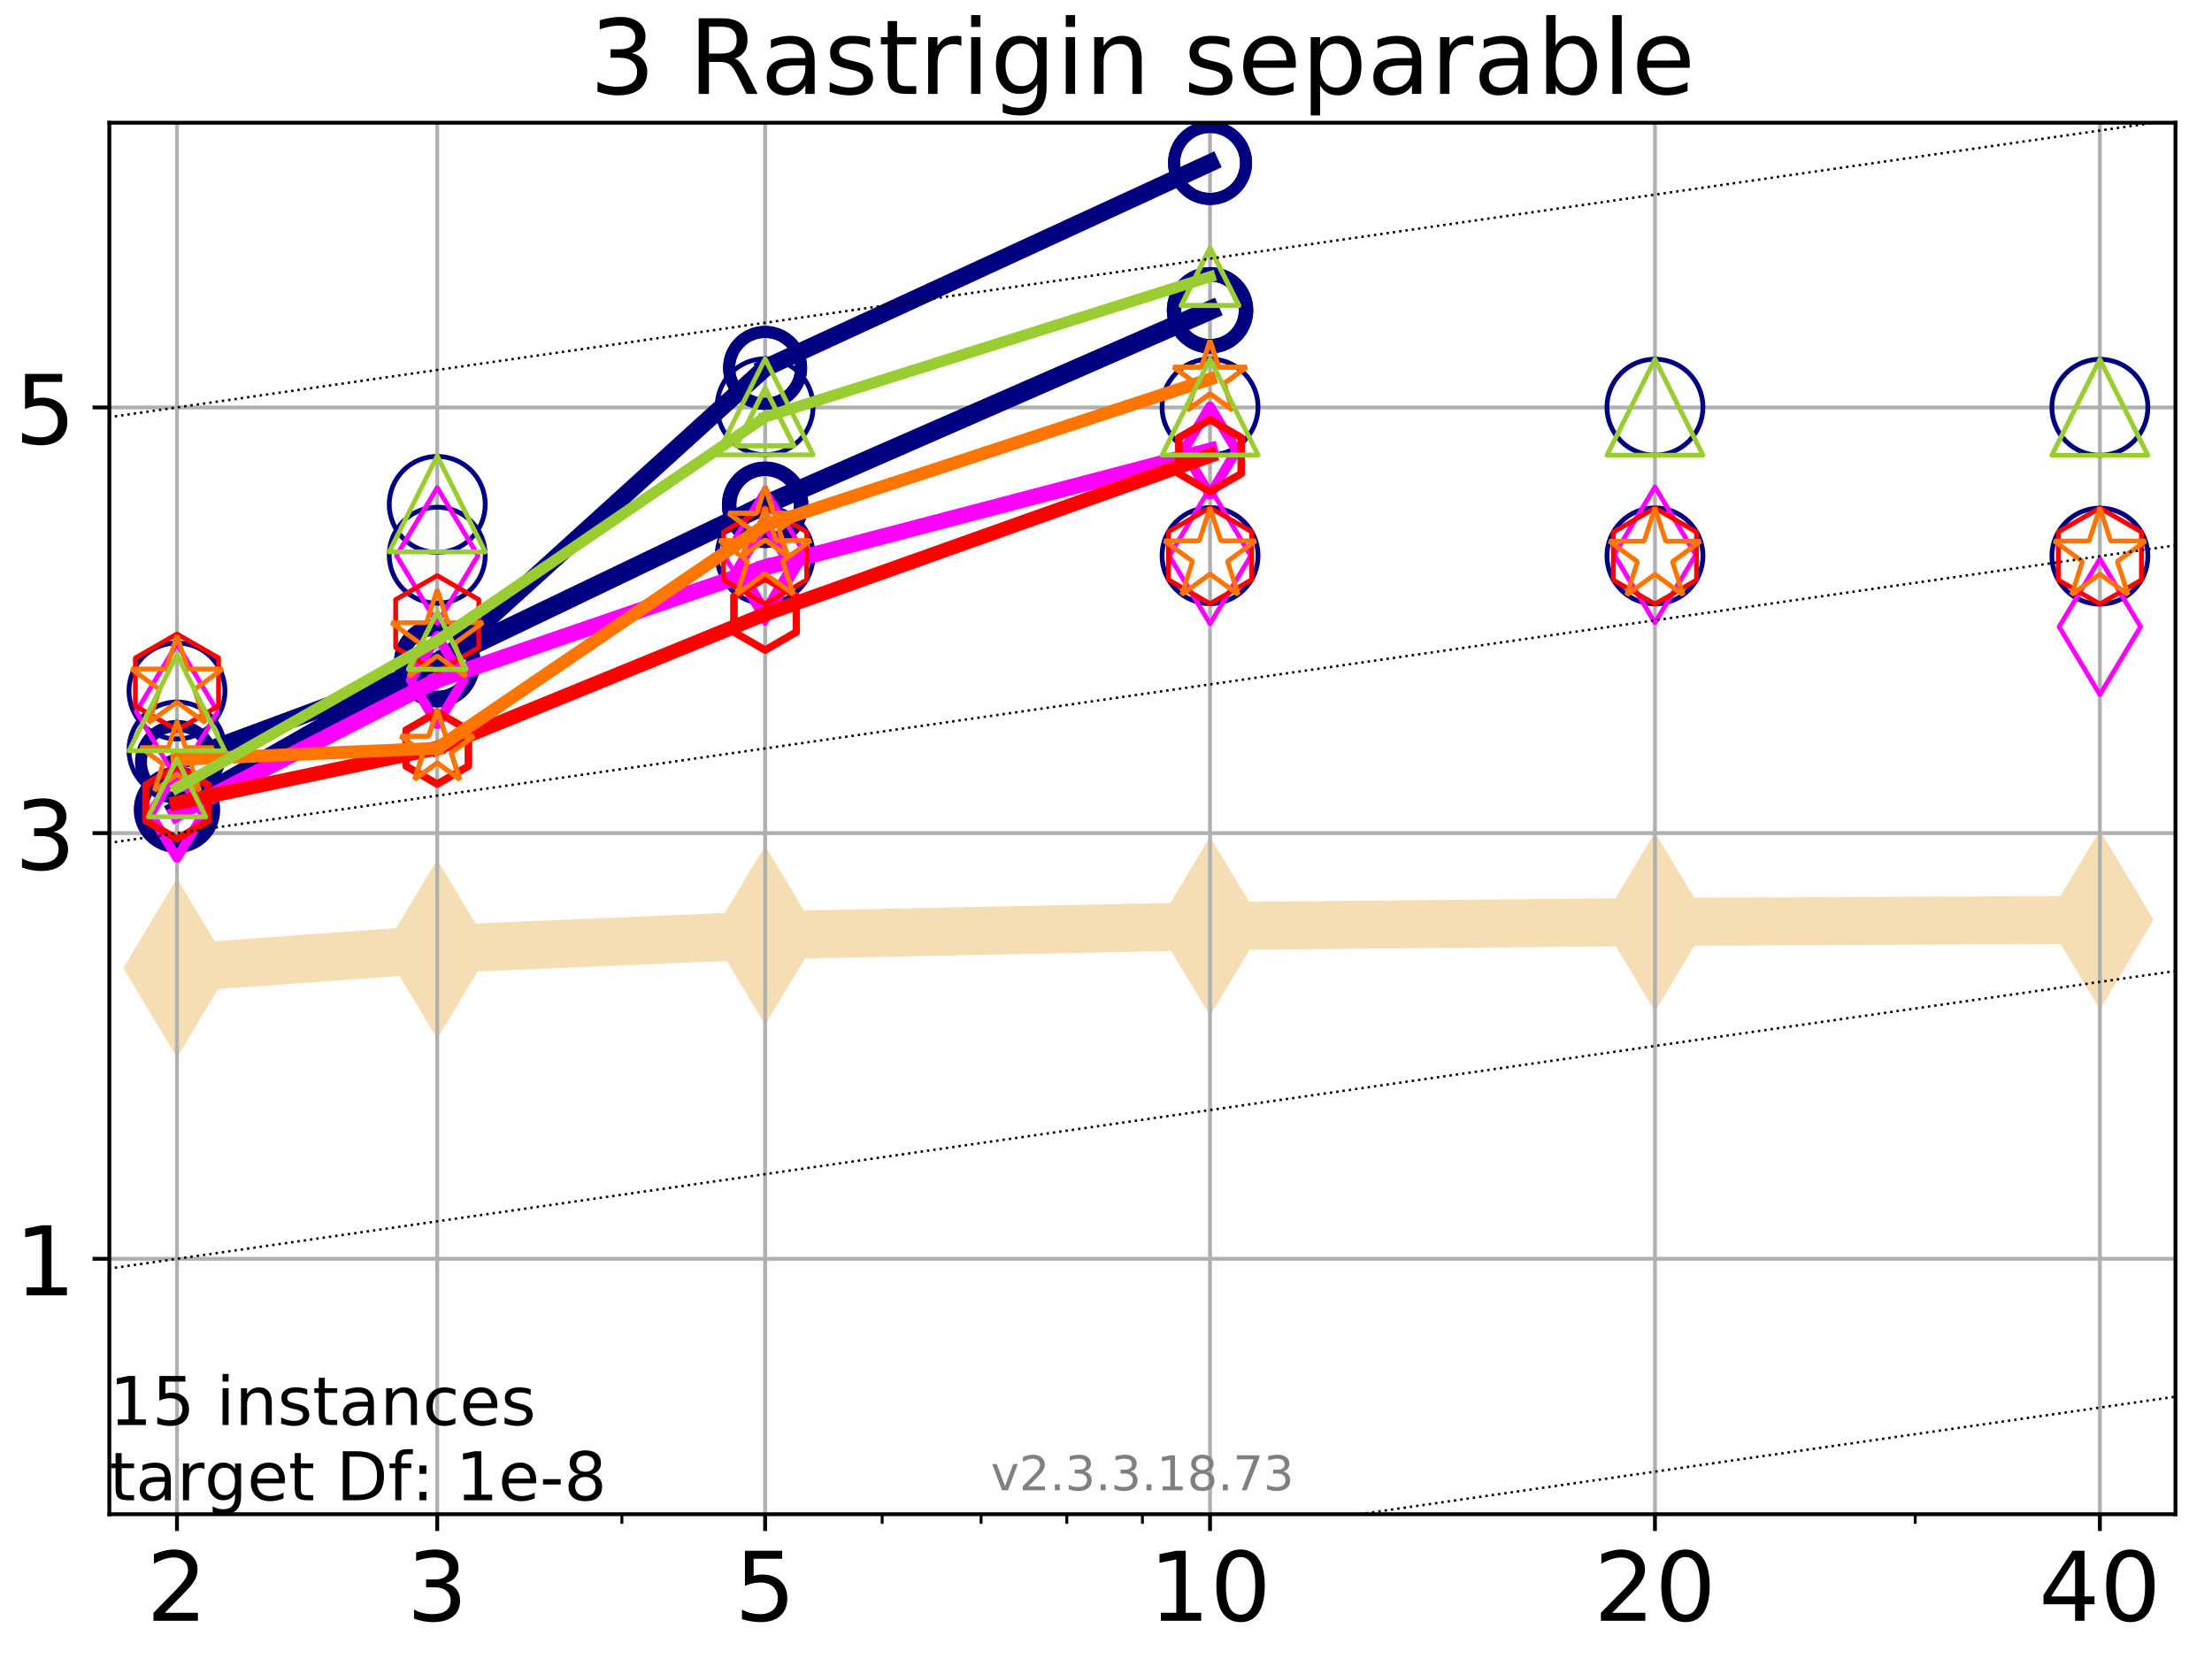 <?xml version="1.0" encoding="utf-8" standalone="no"?>
<!DOCTYPE svg PUBLIC "-//W3C//DTD SVG 1.1//EN"
  "http://www.w3.org/Graphics/SVG/1.1/DTD/svg11.dtd">
<!-- Created with matplotlib (https://matplotlib.org/) -->
<svg height="345.6pt" version="1.1" viewBox="0 0 460.8 345.6" width="460.8pt" xmlns="http://www.w3.org/2000/svg" xmlns:xlink="http://www.w3.org/1999/xlink">
 <defs>
  <style type="text/css">
*{stroke-linecap:butt;stroke-linejoin:round;}
  </style>
 </defs>
 <g id="figure_1">
  <g id="patch_1">
   <path d="M 0 345.6 
L 460.8 345.6 
L 460.8 0 
L 0 0 
z
" style="fill:#ffffff;"/>
  </g>
  <g id="axes_1">
   <g id="patch_2">
    <path d="M 22.78 315.44 
L 453.192 315.44 
L 453.192 25.56 
L 22.78 25.56 
z
" style="fill:#ffffff;"/>
   </g>
   <g id="line2d_1">
    <path clip-path="url(#pa1df3e3621)" d="M 36.868 201.648 
L 91.085 197.728 
L 159.39 194.823 
L 252.074 192.937 
L 344.758 192.054 
L 437.443 191.617 
" style="fill:none;stroke:#f5deb3;stroke-linecap:square;stroke-width:10;"/>
    <defs>
     <path d="M -0 17.678 
L 10.607 0 
L 0 -17.678 
L -10.607 -0 
z
" id="mc58dd74bb5" style="stroke:#f5deb3;stroke-linejoin:miter;"/>
    </defs>
    <g clip-path="url(#pa1df3e3621)">
     <use style="fill:#f5deb3;stroke:#f5deb3;stroke-linejoin:miter;" x="36.868" xlink:href="#mc58dd74bb5" y="201.648"/>
     <use style="fill:#f5deb3;stroke:#f5deb3;stroke-linejoin:miter;" x="91.085" xlink:href="#mc58dd74bb5" y="197.728"/>
     <use style="fill:#f5deb3;stroke:#f5deb3;stroke-linejoin:miter;" x="159.39" xlink:href="#mc58dd74bb5" y="194.823"/>
     <use style="fill:#f5deb3;stroke:#f5deb3;stroke-linejoin:miter;" x="252.074" xlink:href="#mc58dd74bb5" y="192.937"/>
     <use style="fill:#f5deb3;stroke:#f5deb3;stroke-linejoin:miter;" x="344.758" xlink:href="#mc58dd74bb5" y="192.054"/>
     <use style="fill:#f5deb3;stroke:#f5deb3;stroke-linejoin:miter;" x="437.443" xlink:href="#mc58dd74bb5" y="191.617"/>
    </g>
   </g>
   <g id="matplotlib.axis_1">
    <g id="xtick_1">
     <g id="line2d_2">
      <path clip-path="url(#pa1df3e3621)" d="M 36.868 315.44 
L 36.868 25.56 
" style="fill:none;stroke:#b0b0b0;stroke-linecap:square;stroke-width:0.8;"/>
     </g>
     <g id="line2d_3">
      <defs>
       <path d="M 0 0 
L 0 3.5 
" id="ma743efe5a9" style="stroke:#000000;stroke-width:0.8;"/>
      </defs>
      <g>
       <use style="stroke:#000000;stroke-width:0.8;" x="36.868" xlink:href="#ma743efe5a9" y="315.44"/>
      </g>
     </g>
     <g id="text_1">
      <!-- 2 -->
      <defs>
       <path d="M 19.188 8.297 
L 53.609 8.297 
L 53.609 0 
L 7.328 0 
L 7.328 8.297 
Q 12.938 14.109 22.625 23.891 
Q 32.328 33.688 34.812 36.531 
Q 39.547 41.844 41.422 45.531 
Q 43.312 49.219 43.312 52.781 
Q 43.312 58.594 39.234 62.25 
Q 35.156 65.922 28.609 65.922 
Q 23.969 65.922 18.812 64.312 
Q 13.672 62.703 7.812 59.422 
L 7.812 69.391 
Q 13.766 71.781 18.938 73 
Q 24.125 74.219 28.422 74.219 
Q 39.75 74.219 46.484 68.547 
Q 53.219 62.891 53.219 53.422 
Q 53.219 48.922 51.531 44.891 
Q 49.859 40.875 45.406 35.406 
Q 44.188 33.984 37.641 27.219 
Q 31.109 20.453 19.188 8.297 
z
" id="DejaVuSans-50"/>
      </defs>
      <g transform="translate(30.506 337.637)scale(0.2 -0.2)">
       <use xlink:href="#DejaVuSans-50"/>
      </g>
     </g>
    </g>
    <g id="xtick_2">
     <g id="line2d_4">
      <path clip-path="url(#pa1df3e3621)" d="M 91.085 315.44 
L 91.085 25.56 
" style="fill:none;stroke:#b0b0b0;stroke-linecap:square;stroke-width:0.8;"/>
     </g>
     <g id="line2d_5">
      <g>
       <use style="stroke:#000000;stroke-width:0.8;" x="91.085" xlink:href="#ma743efe5a9" y="315.44"/>
      </g>
     </g>
     <g id="text_2">
      <!-- 3 -->
      <defs>
       <path d="M 40.578 39.312 
Q 47.656 37.797 51.625 33 
Q 55.609 28.219 55.609 21.188 
Q 55.609 10.406 48.188 4.484 
Q 40.766 -1.422 27.094 -1.422 
Q 22.516 -1.422 17.656 -0.516 
Q 12.797 0.391 7.625 2.203 
L 7.625 11.719 
Q 11.719 9.328 16.594 8.109 
Q 21.484 6.891 26.812 6.891 
Q 36.078 6.891 40.938 10.547 
Q 45.797 14.203 45.797 21.188 
Q 45.797 27.641 41.281 31.266 
Q 36.766 34.906 28.719 34.906 
L 20.219 34.906 
L 20.219 43.016 
L 29.109 43.016 
Q 36.375 43.016 40.234 45.922 
Q 44.094 48.828 44.094 54.297 
Q 44.094 59.906 40.109 62.906 
Q 36.141 65.922 28.719 65.922 
Q 24.656 65.922 20.016 65.031 
Q 15.375 64.156 9.812 62.312 
L 9.812 71.094 
Q 15.438 72.656 20.344 73.438 
Q 25.25 74.219 29.594 74.219 
Q 40.828 74.219 47.359 69.109 
Q 53.906 64.016 53.906 55.328 
Q 53.906 49.266 50.438 45.094 
Q 46.969 40.922 40.578 39.312 
z
" id="DejaVuSans-51"/>
      </defs>
      <g transform="translate(84.723 337.637)scale(0.2 -0.2)">
       <use xlink:href="#DejaVuSans-51"/>
      </g>
     </g>
    </g>
    <g id="xtick_3">
     <g id="line2d_6">
      <path clip-path="url(#pa1df3e3621)" d="M 159.39 315.44 
L 159.39 25.56 
" style="fill:none;stroke:#b0b0b0;stroke-linecap:square;stroke-width:0.8;"/>
     </g>
     <g id="line2d_7">
      <g>
       <use style="stroke:#000000;stroke-width:0.8;" x="159.39" xlink:href="#ma743efe5a9" y="315.44"/>
      </g>
     </g>
     <g id="text_3">
      <!-- 5 -->
      <defs>
       <path d="M 10.797 72.906 
L 49.516 72.906 
L 49.516 64.594 
L 19.828 64.594 
L 19.828 46.734 
Q 21.969 47.469 24.109 47.828 
Q 26.266 48.188 28.422 48.188 
Q 40.625 48.188 47.75 41.5 
Q 54.891 34.812 54.891 23.391 
Q 54.891 11.625 47.562 5.094 
Q 40.234 -1.422 26.906 -1.422 
Q 22.312 -1.422 17.547 -0.641 
Q 12.797 0.141 7.719 1.703 
L 7.719 11.625 
Q 12.109 9.234 16.797 8.062 
Q 21.484 6.891 26.703 6.891 
Q 35.156 6.891 40.078 11.328 
Q 45.016 15.766 45.016 23.391 
Q 45.016 31 40.078 35.438 
Q 35.156 39.891 26.703 39.891 
Q 22.75 39.891 18.812 39.016 
Q 14.891 38.141 10.797 36.281 
z
" id="DejaVuSans-53"/>
      </defs>
      <g transform="translate(153.028 337.637)scale(0.2 -0.2)">
       <use xlink:href="#DejaVuSans-53"/>
      </g>
     </g>
    </g>
    <g id="xtick_4">
     <g id="line2d_8">
      <path clip-path="url(#pa1df3e3621)" d="M 252.074 315.44 
L 252.074 25.56 
" style="fill:none;stroke:#b0b0b0;stroke-linecap:square;stroke-width:0.8;"/>
     </g>
     <g id="line2d_9">
      <g>
       <use style="stroke:#000000;stroke-width:0.8;" x="252.074" xlink:href="#ma743efe5a9" y="315.44"/>
      </g>
     </g>
     <g id="text_4">
      <!-- 10 -->
      <defs>
       <path d="M 12.406 8.297 
L 28.516 8.297 
L 28.516 63.922 
L 10.984 60.406 
L 10.984 69.391 
L 28.422 72.906 
L 38.281 72.906 
L 38.281 8.297 
L 54.391 8.297 
L 54.391 0 
L 12.406 0 
z
" id="DejaVuSans-49"/>
       <path d="M 31.781 66.406 
Q 24.172 66.406 20.328 58.906 
Q 16.5 51.422 16.5 36.375 
Q 16.5 21.391 20.328 13.891 
Q 24.172 6.391 31.781 6.391 
Q 39.453 6.391 43.281 13.891 
Q 47.125 21.391 47.125 36.375 
Q 47.125 51.422 43.281 58.906 
Q 39.453 66.406 31.781 66.406 
z
M 31.781 74.219 
Q 44.047 74.219 50.516 64.516 
Q 56.984 54.828 56.984 36.375 
Q 56.984 17.969 50.516 8.266 
Q 44.047 -1.422 31.781 -1.422 
Q 19.531 -1.422 13.062 8.266 
Q 6.594 17.969 6.594 36.375 
Q 6.594 54.828 13.062 64.516 
Q 19.531 74.219 31.781 74.219 
z
" id="DejaVuSans-48"/>
      </defs>
      <g transform="translate(239.349 337.637)scale(0.2 -0.2)">
       <use xlink:href="#DejaVuSans-49"/>
       <use x="63.623" xlink:href="#DejaVuSans-48"/>
      </g>
     </g>
    </g>
    <g id="xtick_5">
     <g id="line2d_10">
      <path clip-path="url(#pa1df3e3621)" d="M 344.758 315.44 
L 344.758 25.56 
" style="fill:none;stroke:#b0b0b0;stroke-linecap:square;stroke-width:0.8;"/>
     </g>
     <g id="line2d_11">
      <g>
       <use style="stroke:#000000;stroke-width:0.8;" x="344.758" xlink:href="#ma743efe5a9" y="315.44"/>
      </g>
     </g>
     <g id="text_5">
      <!-- 20 -->
      <g transform="translate(332.033 337.637)scale(0.2 -0.2)">
       <use xlink:href="#DejaVuSans-50"/>
       <use x="63.623" xlink:href="#DejaVuSans-48"/>
      </g>
     </g>
    </g>
    <g id="xtick_6">
     <g id="line2d_12">
      <path clip-path="url(#pa1df3e3621)" d="M 437.443 315.44 
L 437.443 25.56 
" style="fill:none;stroke:#b0b0b0;stroke-linecap:square;stroke-width:0.8;"/>
     </g>
     <g id="line2d_13">
      <g>
       <use style="stroke:#000000;stroke-width:0.8;" x="437.443" xlink:href="#ma743efe5a9" y="315.44"/>
      </g>
     </g>
     <g id="text_6">
      <!-- 40 -->
      <defs>
       <path d="M 37.797 64.312 
L 12.891 25.391 
L 37.797 25.391 
z
M 35.203 72.906 
L 47.609 72.906 
L 47.609 25.391 
L 58.016 25.391 
L 58.016 17.188 
L 47.609 17.188 
L 47.609 0 
L 37.797 0 
L 37.797 17.188 
L 4.891 17.188 
L 4.891 26.703 
z
" id="DejaVuSans-52"/>
      </defs>
      <g transform="translate(424.718 337.637)scale(0.2 -0.2)">
       <use xlink:href="#DejaVuSans-52"/>
       <use x="63.623" xlink:href="#DejaVuSans-48"/>
      </g>
     </g>
    </g>
    <g id="xtick_7">
     <g id="line2d_14">
      <defs>
       <path d="M 0 0 
L 0 2 
" id="m74790e25ec" style="stroke:#000000;stroke-width:0.6;"/>
      </defs>
      <g>
       <use style="stroke:#000000;stroke-width:0.6;" x="129.552" xlink:href="#m74790e25ec" y="315.44"/>
      </g>
     </g>
    </g>
    <g id="xtick_8">
     <g id="line2d_15">
      <g>
       <use style="stroke:#000000;stroke-width:0.6;" x="183.769" xlink:href="#m74790e25ec" y="315.44"/>
      </g>
     </g>
    </g>
    <g id="xtick_9">
     <g id="line2d_16">
      <g>
       <use style="stroke:#000000;stroke-width:0.6;" x="204.381" xlink:href="#m74790e25ec" y="315.44"/>
      </g>
     </g>
    </g>
    <g id="xtick_10">
     <g id="line2d_17">
      <g>
       <use style="stroke:#000000;stroke-width:0.6;" x="222.237" xlink:href="#m74790e25ec" y="315.44"/>
      </g>
     </g>
    </g>
    <g id="xtick_11">
     <g id="line2d_18">
      <g>
       <use style="stroke:#000000;stroke-width:0.6;" x="237.986" xlink:href="#m74790e25ec" y="315.44"/>
      </g>
     </g>
    </g>
    <g id="xtick_12">
     <g id="line2d_19">
      <g>
       <use style="stroke:#000000;stroke-width:0.6;" x="398.975" xlink:href="#m74790e25ec" y="315.44"/>
      </g>
     </g>
    </g>
   </g>
   <g id="matplotlib.axis_2">
    <g id="ytick_1">
     <g id="line2d_20">
      <path clip-path="url(#pa1df3e3621)" d="M 22.78 262.234 
L 453.192 262.234 
" style="fill:none;stroke:#b0b0b0;stroke-linecap:square;stroke-width:0.8;"/>
     </g>
     <g id="line2d_21">
      <defs>
       <path d="M 0 0 
L -3.5 0 
" id="m8066ef4ca4" style="stroke:#000000;stroke-width:0.8;"/>
      </defs>
      <g>
       <use style="stroke:#000000;stroke-width:0.8;" x="22.78" xlink:href="#m8066ef4ca4" y="262.234"/>
      </g>
     </g>
     <g id="text_7">
      <!-- 1 -->
      <g transform="translate(3.055 269.832)scale(0.2 -0.2)">
       <use xlink:href="#DejaVuSans-49"/>
      </g>
     </g>
    </g>
    <g id="ytick_2">
     <g id="line2d_22">
      <path clip-path="url(#pa1df3e3621)" d="M 22.78 173.556 
L 453.192 173.556 
" style="fill:none;stroke:#b0b0b0;stroke-linecap:square;stroke-width:0.8;"/>
     </g>
     <g id="line2d_23">
      <g>
       <use style="stroke:#000000;stroke-width:0.8;" x="22.78" xlink:href="#m8066ef4ca4" y="173.556"/>
      </g>
     </g>
     <g id="text_8">
      <!-- 3 -->
      <g transform="translate(3.055 181.155)scale(0.2 -0.2)">
       <use xlink:href="#DejaVuSans-51"/>
      </g>
     </g>
    </g>
    <g id="ytick_3">
     <g id="line2d_24">
      <path clip-path="url(#pa1df3e3621)" d="M 22.78 84.879 
L 453.192 84.879 
" style="fill:none;stroke:#b0b0b0;stroke-linecap:square;stroke-width:0.8;"/>
     </g>
     <g id="line2d_25">
      <g>
       <use style="stroke:#000000;stroke-width:0.8;" x="22.78" xlink:href="#m8066ef4ca4" y="84.879"/>
      </g>
     </g>
     <g id="text_9">
      <!-- 5 -->
      <g transform="translate(3.055 92.478)scale(0.2 -0.2)">
       <use xlink:href="#DejaVuSans-53"/>
      </g>
     </g>
    </g>
   </g>
   <g id="line2d_26">
    <path clip-path="url(#pa1df3e3621)" d="M 36.868 168.707 
L 91.085 137.923 
" style="fill:none;stroke:#000080;stroke-linecap:square;stroke-width:4;"/>
    <defs>
     <path d="M 0 7.5 
C 1.989 7.5 3.897 6.71 5.303 5.303 
C 6.71 3.897 7.5 1.989 7.5 0 
C 7.5 -1.989 6.71 -3.897 5.303 -5.303 
C 3.897 -6.71 1.989 -7.5 0 -7.5 
C -1.989 -7.5 -3.897 -6.71 -5.303 -5.303 
C -6.71 -3.897 -7.5 -1.989 -7.5 0 
C -7.5 1.989 -6.71 3.897 -5.303 5.303 
C -3.897 6.71 -1.989 7.5 0 7.5 
z
" id="mfe5023f4c7" style="stroke:#000080;stroke-width:3;"/>
    </defs>
    <g clip-path="url(#pa1df3e3621)">
     <use style="fill-opacity:0;stroke:#000080;stroke-width:3;" x="36.868" xlink:href="#mfe5023f4c7" y="168.707"/>
     <use style="fill-opacity:0;stroke:#000080;stroke-width:3;" x="91.085" xlink:href="#mfe5023f4c7" y="137.923"/>
    </g>
   </g>
   <g id="line2d_27">
    <path clip-path="url(#pa1df3e3621)" d="M 91.085 137.923 
L 159.39 105.158 
" style="fill:none;stroke:#000080;stroke-linecap:square;stroke-width:4;"/>
    <g clip-path="url(#pa1df3e3621)">
     <use style="fill-opacity:0;stroke:#000080;stroke-width:3;" x="91.085" xlink:href="#mfe5023f4c7" y="137.923"/>
     <use style="fill-opacity:0;stroke:#000080;stroke-width:3;" x="159.39" xlink:href="#mfe5023f4c7" y="105.158"/>
    </g>
   </g>
   <g id="line2d_28">
    <path clip-path="url(#pa1df3e3621)" d="M 159.39 105.158 
L 252.074 64.638 
" style="fill:none;stroke:#000080;stroke-linecap:square;stroke-width:4;"/>
    <g clip-path="url(#pa1df3e3621)">
     <use style="fill-opacity:0;stroke:#000080;stroke-width:3;" x="159.39" xlink:href="#mfe5023f4c7" y="105.158"/>
     <use style="fill-opacity:0;stroke:#000080;stroke-width:3;" x="252.074" xlink:href="#mfe5023f4c7" y="64.638"/>
    </g>
   </g>
   <g id="line2d_29">
    <path clip-path="url(#pa1df3e3621)" d="M 252.074 64.638 
" style="fill:none;stroke:#000080;stroke-linecap:square;stroke-width:4;"/>
    <g clip-path="url(#pa1df3e3621)">
     <use style="fill-opacity:0;stroke:#000080;stroke-width:3;" x="252.074" xlink:href="#mfe5023f4c7" y="64.638"/>
    </g>
   </g>
   <g id="line2d_30"/>
   <g id="line2d_31">
    <defs>
     <path d="M 0 10 
C 2.652 10 5.196 8.946 7.071 7.071 
C 8.946 5.196 10 2.652 10 0 
C 10 -2.652 8.946 -5.196 7.071 -7.071 
C 5.196 -8.946 2.652 -10 0 -10 
C -2.652 -10 -5.196 -8.946 -7.071 -7.071 
C -8.946 -5.196 -10 -2.652 -10 0 
C -10 2.652 -8.946 5.196 -7.071 7.071 
C -5.196 8.946 -2.652 10 0 10 
z
" id="m56b425d543" style="stroke:#000080;"/>
    </defs>
    <g clip-path="url(#pa1df3e3621)">
     <use style="fill-opacity:0;stroke:#000080;" x="36.868" xlink:href="#m56b425d543" y="156.242"/>
     <use style="fill-opacity:0;stroke:#000080;" x="91.085" xlink:href="#m56b425d543" y="115.661"/>
     <use style="fill-opacity:0;stroke:#000080;" x="159.39" xlink:href="#m56b425d543" y="115.734"/>
     <use style="fill-opacity:0;stroke:#000080;" x="252.074" xlink:href="#m56b425d543" y="115.749"/>
     <use style="fill-opacity:0;stroke:#000080;" x="344.758" xlink:href="#m56b425d543" y="115.801"/>
     <use style="fill-opacity:0;stroke:#000080;" x="437.443" xlink:href="#m56b425d543" y="115.848"/>
    </g>
   </g>
   <g id="line2d_32">
    <path clip-path="url(#pa1df3e3621)" d="M 36.868 158.724 
L 91.085 138.604 
" style="fill:none;stroke:#000080;stroke-linecap:square;stroke-width:3.667;"/>
    <defs>
     <path d="M 0 7.5 
C 1.989 7.5 3.897 6.71 5.303 5.303 
C 6.71 3.897 7.5 1.989 7.5 0 
C 7.5 -1.989 6.71 -3.897 5.303 -5.303 
C 3.897 -6.71 1.989 -7.5 0 -7.5 
C -1.989 -7.5 -3.897 -6.71 -5.303 -5.303 
C -6.71 -3.897 -7.5 -1.989 -7.5 0 
C -7.5 1.989 -6.71 3.897 -5.303 5.303 
C -3.897 6.71 -1.989 7.5 0 7.5 
z
" id="m8f90711fd1" style="stroke:#000080;stroke-width:2.5;"/>
    </defs>
    <g clip-path="url(#pa1df3e3621)">
     <use style="fill-opacity:0;stroke:#000080;stroke-width:2.5;" x="36.868" xlink:href="#m8f90711fd1" y="158.724"/>
     <use style="fill-opacity:0;stroke:#000080;stroke-width:2.5;" x="91.085" xlink:href="#m8f90711fd1" y="138.604"/>
    </g>
   </g>
   <g id="line2d_33">
    <path clip-path="url(#pa1df3e3621)" d="M 91.085 138.604 
L 159.39 76.645 
" style="fill:none;stroke:#000080;stroke-linecap:square;stroke-width:3.667;"/>
    <g clip-path="url(#pa1df3e3621)">
     <use style="fill-opacity:0;stroke:#000080;stroke-width:2.5;" x="91.085" xlink:href="#m8f90711fd1" y="138.604"/>
     <use style="fill-opacity:0;stroke:#000080;stroke-width:2.5;" x="159.39" xlink:href="#m8f90711fd1" y="76.645"/>
    </g>
   </g>
   <g id="line2d_34">
    <path clip-path="url(#pa1df3e3621)" d="M 159.39 76.645 
L 252.074 33.945 
" style="fill:none;stroke:#000080;stroke-linecap:square;stroke-width:3.667;"/>
    <g clip-path="url(#pa1df3e3621)">
     <use style="fill-opacity:0;stroke:#000080;stroke-width:2.5;" x="159.39" xlink:href="#m8f90711fd1" y="76.645"/>
     <use style="fill-opacity:0;stroke:#000080;stroke-width:2.5;" x="252.074" xlink:href="#m8f90711fd1" y="33.945"/>
    </g>
   </g>
   <g id="line2d_35">
    <path clip-path="url(#pa1df3e3621)" d="M 252.074 33.945 
" style="fill:none;stroke:#000080;stroke-linecap:square;stroke-width:3.667;"/>
    <g clip-path="url(#pa1df3e3621)">
     <use style="fill-opacity:0;stroke:#000080;stroke-width:2.5;" x="252.074" xlink:href="#m8f90711fd1" y="33.945"/>
    </g>
   </g>
   <g id="line2d_36"/>
   <g id="line2d_37">
    <g clip-path="url(#pa1df3e3621)">
     <use style="fill-opacity:0;stroke:#000080;" x="36.868" xlink:href="#m56b425d543" y="143.944"/>
     <use style="fill-opacity:0;stroke:#000080;" x="91.085" xlink:href="#m56b425d543" y="105.078"/>
     <use style="fill-opacity:0;stroke:#000080;" x="159.39" xlink:href="#m56b425d543" y="84.731"/>
     <use style="fill-opacity:0;stroke:#000080;" x="252.074" xlink:href="#m56b425d543" y="84.791"/>
     <use style="fill-opacity:0;stroke:#000080;" x="344.758" xlink:href="#m56b425d543" y="84.821"/>
     <use style="fill-opacity:0;stroke:#000080;" x="437.443" xlink:href="#m56b425d543" y="84.844"/>
    </g>
   </g>
   <g id="line2d_38">
    <path clip-path="url(#pa1df3e3621)" d="M 36.868 169.535 
L 91.085 141.669 
" style="fill:none;stroke:#ff00ff;stroke-linecap:square;stroke-width:3.333;"/>
    <defs>
     <path d="M -0 9.192 
L 5.515 0 
L 0 -9.192 
L -5.515 -0 
z
" id="mef208ef60d" style="stroke:#ff00ff;stroke-linejoin:miter;stroke-width:2;"/>
    </defs>
    <g clip-path="url(#pa1df3e3621)">
     <use style="fill-opacity:0;stroke:#ff00ff;stroke-linejoin:miter;stroke-width:2;" x="36.868" xlink:href="#mef208ef60d" y="169.535"/>
     <use style="fill-opacity:0;stroke:#ff00ff;stroke-linejoin:miter;stroke-width:2;" x="91.085" xlink:href="#mef208ef60d" y="141.669"/>
    </g>
   </g>
   <g id="line2d_39">
    <path clip-path="url(#pa1df3e3621)" d="M 91.085 141.669 
L 159.39 118.187 
" style="fill:none;stroke:#ff00ff;stroke-linecap:square;stroke-width:3.333;"/>
    <g clip-path="url(#pa1df3e3621)">
     <use style="fill-opacity:0;stroke:#ff00ff;stroke-linejoin:miter;stroke-width:2;" x="91.085" xlink:href="#mef208ef60d" y="141.669"/>
     <use style="fill-opacity:0;stroke:#ff00ff;stroke-linejoin:miter;stroke-width:2;" x="159.39" xlink:href="#mef208ef60d" y="118.187"/>
    </g>
   </g>
   <g id="line2d_40">
    <path clip-path="url(#pa1df3e3621)" d="M 159.39 118.187 
L 252.074 93.865 
" style="fill:none;stroke:#ff00ff;stroke-linecap:square;stroke-width:3.333;"/>
    <g clip-path="url(#pa1df3e3621)">
     <use style="fill-opacity:0;stroke:#ff00ff;stroke-linejoin:miter;stroke-width:2;" x="159.39" xlink:href="#mef208ef60d" y="118.187"/>
     <use style="fill-opacity:0;stroke:#ff00ff;stroke-linejoin:miter;stroke-width:2;" x="252.074" xlink:href="#mef208ef60d" y="93.865"/>
    </g>
   </g>
   <g id="line2d_41">
    <path clip-path="url(#pa1df3e3621)" d="M 252.074 93.865 
" style="fill:none;stroke:#ff00ff;stroke-linecap:square;stroke-width:3.333;"/>
    <g clip-path="url(#pa1df3e3621)">
     <use style="fill-opacity:0;stroke:#ff00ff;stroke-linejoin:miter;stroke-width:2;" x="252.074" xlink:href="#mef208ef60d" y="93.865"/>
    </g>
   </g>
   <g id="line2d_42"/>
   <g id="line2d_43">
    <defs>
     <path d="M -0 14.142 
L 8.485 0 
L -0 -14.142 
L -8.485 -0 
z
" id="mb8bc8f55f3" style="stroke:#ff00ff;stroke-linejoin:miter;"/>
    </defs>
    <g clip-path="url(#pa1df3e3621)">
     <use style="fill-opacity:0;stroke:#ff00ff;stroke-linejoin:miter;" x="36.868" xlink:href="#mb8bc8f55f3" y="148.265"/>
     <use style="fill-opacity:0;stroke:#ff00ff;stroke-linejoin:miter;" x="91.085" xlink:href="#mb8bc8f55f3" y="115.741"/>
     <use style="fill-opacity:0;stroke:#ff00ff;stroke-linejoin:miter;" x="159.39" xlink:href="#mb8bc8f55f3" y="115.775"/>
     <use style="fill-opacity:0;stroke:#ff00ff;stroke-linejoin:miter;" x="252.074" xlink:href="#mb8bc8f55f3" y="115.81"/>
     <use style="fill-opacity:0;stroke:#ff00ff;stroke-linejoin:miter;" x="344.758" xlink:href="#mb8bc8f55f3" y="115.584"/>
     <use style="fill-opacity:0;stroke:#ff00ff;stroke-linejoin:miter;" x="437.443" xlink:href="#mb8bc8f55f3" y="130.569"/>
    </g>
   </g>
   <g id="line2d_44">
    <path clip-path="url(#pa1df3e3621)" d="M 36.868 167.247 
L 91.085 155.839 
" style="fill:none;stroke:#ff0000;stroke-linecap:square;stroke-width:3;"/>
    <defs>
     <path d="M 0 -7.5 
L -6.495 -3.75 
L -6.495 3.75 
L -0 7.5 
L 6.495 3.75 
L 6.495 -3.75 
z
" id="mf88e2ed875" style="stroke:#ff0000;stroke-linejoin:miter;stroke-width:1.5;"/>
    </defs>
    <g clip-path="url(#pa1df3e3621)">
     <use style="fill-opacity:0;stroke:#ff0000;stroke-linejoin:miter;stroke-width:1.5;" x="36.868" xlink:href="#mf88e2ed875" y="167.247"/>
     <use style="fill-opacity:0;stroke:#ff0000;stroke-linejoin:miter;stroke-width:1.5;" x="91.085" xlink:href="#mf88e2ed875" y="155.839"/>
    </g>
   </g>
   <g id="line2d_45">
    <path clip-path="url(#pa1df3e3621)" d="M 91.085 155.839 
L 159.39 127.926 
" style="fill:none;stroke:#ff0000;stroke-linecap:square;stroke-width:3;"/>
    <g clip-path="url(#pa1df3e3621)">
     <use style="fill-opacity:0;stroke:#ff0000;stroke-linejoin:miter;stroke-width:1.5;" x="91.085" xlink:href="#mf88e2ed875" y="155.839"/>
     <use style="fill-opacity:0;stroke:#ff0000;stroke-linejoin:miter;stroke-width:1.5;" x="159.39" xlink:href="#mf88e2ed875" y="127.926"/>
    </g>
   </g>
   <g id="line2d_46">
    <path clip-path="url(#pa1df3e3621)" d="M 159.39 127.926 
L 252.074 94.92 
" style="fill:none;stroke:#ff0000;stroke-linecap:square;stroke-width:3;"/>
    <g clip-path="url(#pa1df3e3621)">
     <use style="fill-opacity:0;stroke:#ff0000;stroke-linejoin:miter;stroke-width:1.5;" x="159.39" xlink:href="#mf88e2ed875" y="127.926"/>
     <use style="fill-opacity:0;stroke:#ff0000;stroke-linejoin:miter;stroke-width:1.5;" x="252.074" xlink:href="#mf88e2ed875" y="94.92"/>
    </g>
   </g>
   <g id="line2d_47">
    <path clip-path="url(#pa1df3e3621)" d="M 252.074 94.92 
" style="fill:none;stroke:#ff0000;stroke-linecap:square;stroke-width:3;"/>
    <g clip-path="url(#pa1df3e3621)">
     <use style="fill-opacity:0;stroke:#ff0000;stroke-linejoin:miter;stroke-width:1.5;" x="252.074" xlink:href="#mf88e2ed875" y="94.92"/>
    </g>
   </g>
   <g id="line2d_48"/>
   <g id="line2d_49">
    <defs>
     <path d="M 0 -10 
L -8.66 -5 
L -8.66 5 
L -0 10 
L 8.66 5 
L 8.66 -5 
z
" id="m406582fdf6" style="stroke:#ff0000;stroke-linejoin:miter;"/>
    </defs>
    <g clip-path="url(#pa1df3e3621)">
     <use style="fill-opacity:0;stroke:#ff0000;stroke-linejoin:miter;" x="36.868" xlink:href="#m406582fdf6" y="142.067"/>
     <use style="fill-opacity:0;stroke:#ff0000;stroke-linejoin:miter;" x="91.085" xlink:href="#m406582fdf6" y="129.911"/>
     <use style="fill-opacity:0;stroke:#ff0000;stroke-linejoin:miter;" x="159.39" xlink:href="#m406582fdf6" y="115.801"/>
     <use style="fill-opacity:0;stroke:#ff0000;stroke-linejoin:miter;" x="252.074" xlink:href="#m406582fdf6" y="115.765"/>
     <use style="fill-opacity:0;stroke:#ff0000;stroke-linejoin:miter;" x="344.758" xlink:href="#m406582fdf6" y="115.836"/>
     <use style="fill-opacity:0;stroke:#ff0000;stroke-linejoin:miter;" x="437.443" xlink:href="#m406582fdf6" y="115.819"/>
    </g>
   </g>
   <g id="line2d_50">
    <path clip-path="url(#pa1df3e3621)" d="M 36.868 158.217 
L 91.085 155.875 
" style="fill:none;stroke:#ff7500;stroke-linecap:square;stroke-width:2.667;"/>
    <defs>
     <path d="M 0 -8 
L -1.796 -2.472 
L -7.608 -2.472 
L -2.906 0.944 
L -4.702 6.472 
L -0 3.056 
L 4.702 6.472 
L 2.906 0.944 
L 7.608 -2.472 
L 1.796 -2.472 
z
" id="mdc7effa1ed" style="stroke:#ff7500;stroke-linejoin:bevel;"/>
    </defs>
    <g clip-path="url(#pa1df3e3621)">
     <use style="fill-opacity:0;stroke:#ff7500;stroke-linejoin:bevel;" x="36.868" xlink:href="#mdc7effa1ed" y="158.217"/>
     <use style="fill-opacity:0;stroke:#ff7500;stroke-linejoin:bevel;" x="91.085" xlink:href="#mdc7effa1ed" y="155.875"/>
    </g>
   </g>
   <g id="line2d_51">
    <path clip-path="url(#pa1df3e3621)" d="M 91.085 155.875 
L 159.39 109.398 
" style="fill:none;stroke:#ff7500;stroke-linecap:square;stroke-width:2.667;"/>
    <g clip-path="url(#pa1df3e3621)">
     <use style="fill-opacity:0;stroke:#ff7500;stroke-linejoin:bevel;" x="91.085" xlink:href="#mdc7effa1ed" y="155.875"/>
     <use style="fill-opacity:0;stroke:#ff7500;stroke-linejoin:bevel;" x="159.39" xlink:href="#mdc7effa1ed" y="109.398"/>
    </g>
   </g>
   <g id="line2d_52">
    <path clip-path="url(#pa1df3e3621)" d="M 159.39 109.398 
L 252.074 78.965 
" style="fill:none;stroke:#ff7500;stroke-linecap:square;stroke-width:2.667;"/>
    <g clip-path="url(#pa1df3e3621)">
     <use style="fill-opacity:0;stroke:#ff7500;stroke-linejoin:bevel;" x="159.39" xlink:href="#mdc7effa1ed" y="109.398"/>
     <use style="fill-opacity:0;stroke:#ff7500;stroke-linejoin:bevel;" x="252.074" xlink:href="#mdc7effa1ed" y="78.965"/>
    </g>
   </g>
   <g id="line2d_53">
    <path clip-path="url(#pa1df3e3621)" d="M 252.074 78.965 
" style="fill:none;stroke:#ff7500;stroke-linecap:square;stroke-width:2.667;"/>
    <g clip-path="url(#pa1df3e3621)">
     <use style="fill-opacity:0;stroke:#ff7500;stroke-linejoin:bevel;" x="252.074" xlink:href="#mdc7effa1ed" y="78.965"/>
    </g>
   </g>
   <g id="line2d_54"/>
   <g id="line2d_55">
    <defs>
     <path d="M 0 -10 
L -2.245 -3.09 
L -9.511 -3.09 
L -3.633 1.18 
L -5.878 8.09 
L -0 3.82 
L 5.878 8.09 
L 3.633 1.18 
L 9.511 -3.09 
L 2.245 -3.09 
z
" id="m104af8251b" style="stroke:#ff7500;stroke-linejoin:bevel;"/>
    </defs>
    <g clip-path="url(#pa1df3e3621)">
     <use style="fill-opacity:0;stroke:#ff7500;stroke-linejoin:bevel;" x="36.868" xlink:href="#m104af8251b" y="142.452"/>
     <use style="fill-opacity:0;stroke:#ff7500;stroke-linejoin:bevel;" x="91.085" xlink:href="#m104af8251b" y="132.823"/>
     <use style="fill-opacity:0;stroke:#ff7500;stroke-linejoin:bevel;" x="159.39" xlink:href="#m104af8251b" y="115.696"/>
     <use style="fill-opacity:0;stroke:#ff7500;stroke-linejoin:bevel;" x="252.074" xlink:href="#m104af8251b" y="115.755"/>
     <use style="fill-opacity:0;stroke:#ff7500;stroke-linejoin:bevel;" x="344.758" xlink:href="#m104af8251b" y="115.832"/>
     <use style="fill-opacity:0;stroke:#ff7500;stroke-linejoin:bevel;" x="437.443" xlink:href="#m104af8251b" y="115.788"/>
    </g>
   </g>
   <g id="line2d_56">
    <path clip-path="url(#pa1df3e3621)" d="M 36.868 164.158 
L 91.085 133.437 
" style="fill:none;stroke:#9acd32;stroke-linecap:square;stroke-width:2.333;"/>
    <defs>
     <path d="M 0 -6 
L -6 6 
L 6 6 
z
" id="m29ce482871" style="stroke:#9acd32;stroke-linejoin:miter;"/>
    </defs>
    <g clip-path="url(#pa1df3e3621)">
     <use style="fill-opacity:0;stroke:#9acd32;stroke-linejoin:miter;" x="36.868" xlink:href="#m29ce482871" y="164.158"/>
     <use style="fill-opacity:0;stroke:#9acd32;stroke-linejoin:miter;" x="91.085" xlink:href="#m29ce482871" y="133.437"/>
    </g>
   </g>
   <g id="line2d_57">
    <path clip-path="url(#pa1df3e3621)" d="M 91.085 133.437 
L 159.39 86.867 
" style="fill:none;stroke:#9acd32;stroke-linecap:square;stroke-width:2.333;"/>
    <g clip-path="url(#pa1df3e3621)">
     <use style="fill-opacity:0;stroke:#9acd32;stroke-linejoin:miter;" x="91.085" xlink:href="#m29ce482871" y="133.437"/>
     <use style="fill-opacity:0;stroke:#9acd32;stroke-linejoin:miter;" x="159.39" xlink:href="#m29ce482871" y="86.867"/>
    </g>
   </g>
   <g id="line2d_58">
    <path clip-path="url(#pa1df3e3621)" d="M 159.39 86.867 
L 252.074 57.654 
" style="fill:none;stroke:#9acd32;stroke-linecap:square;stroke-width:2.333;"/>
    <g clip-path="url(#pa1df3e3621)">
     <use style="fill-opacity:0;stroke:#9acd32;stroke-linejoin:miter;" x="159.39" xlink:href="#m29ce482871" y="86.867"/>
     <use style="fill-opacity:0;stroke:#9acd32;stroke-linejoin:miter;" x="252.074" xlink:href="#m29ce482871" y="57.654"/>
    </g>
   </g>
   <g id="line2d_59">
    <path clip-path="url(#pa1df3e3621)" d="M 252.074 57.654 
" style="fill:none;stroke:#9acd32;stroke-linecap:square;stroke-width:2.333;"/>
    <g clip-path="url(#pa1df3e3621)">
     <use style="fill-opacity:0;stroke:#9acd32;stroke-linejoin:miter;" x="252.074" xlink:href="#m29ce482871" y="57.654"/>
    </g>
   </g>
   <g id="line2d_60"/>
   <g id="line2d_61">
    <defs>
     <path d="M 0 -10 
L -10 10 
L 10 10 
z
" id="mb8a4071109" style="stroke:#9acd32;stroke-linejoin:miter;"/>
    </defs>
    <g clip-path="url(#pa1df3e3621)">
     <use style="fill-opacity:0;stroke:#9acd32;stroke-linejoin:miter;" x="36.868" xlink:href="#mb8a4071109" y="146.393"/>
     <use style="fill-opacity:0;stroke:#9acd32;stroke-linejoin:miter;" x="91.085" xlink:href="#mb8a4071109" y="104.975"/>
     <use style="fill-opacity:0;stroke:#9acd32;stroke-linejoin:miter;" x="159.39" xlink:href="#mb8a4071109" y="84.747"/>
     <use style="fill-opacity:0;stroke:#9acd32;stroke-linejoin:miter;" x="252.074" xlink:href="#mb8a4071109" y="84.79"/>
     <use style="fill-opacity:0;stroke:#9acd32;stroke-linejoin:miter;" x="344.758" xlink:href="#mb8a4071109" y="84.826"/>
     <use style="fill-opacity:0;stroke:#9acd32;stroke-linejoin:miter;" x="437.443" xlink:href="#mb8a4071109" y="84.847"/>
    </g>
   </g>
   <g id="line2d_62"/>
   <g id="line2d_63">
    <path clip-path="url(#pa1df3e3621)" d="M 66.803 346.6 
L 461.8 289.717 
" style="fill:none;stroke:#000000;stroke-dasharray:0.5,0.825;stroke-dashoffset:0;stroke-width:0.5;"/>
   </g>
   <g id="line2d_64">
    <path clip-path="url(#pa1df3e3621)" d="M -1 267.687 
L 461.8 201.04 
" style="fill:none;stroke:#000000;stroke-dasharray:0.5,0.825;stroke-dashoffset:0;stroke-width:0.5;"/>
   </g>
   <g id="line2d_65">
    <path clip-path="url(#pa1df3e3621)" d="M -1 179.01 
L 461.8 112.363 
" style="fill:none;stroke:#000000;stroke-dasharray:0.5,0.825;stroke-dashoffset:0;stroke-width:0.5;"/>
   </g>
   <g id="line2d_66">
    <path clip-path="url(#pa1df3e3621)" d="M -1 90.333 
L 461.8 23.686 
" style="fill:none;stroke:#000000;stroke-dasharray:0.5,0.825;stroke-dashoffset:0;stroke-width:0.5;"/>
   </g>
   <g id="line2d_67">
    <path clip-path="url(#pa1df3e3621)" d="M -1 1.655 
L 17.439 -1 
" style="fill:none;stroke:#000000;stroke-dasharray:0.5,0.825;stroke-dashoffset:0;stroke-width:0.5;"/>
   </g>
   <g id="patch_3">
    <path d="M 22.78 315.44 
L 22.78 25.56 
" style="fill:none;stroke:#000000;stroke-linecap:square;stroke-linejoin:miter;stroke-width:0.8;"/>
   </g>
   <g id="patch_4">
    <path d="M 453.192 315.44 
L 453.192 25.56 
" style="fill:none;stroke:#000000;stroke-linecap:square;stroke-linejoin:miter;stroke-width:0.8;"/>
   </g>
   <g id="patch_5">
    <path d="M 22.78 315.44 
L 453.192 315.44 
" style="fill:none;stroke:#000000;stroke-linecap:square;stroke-linejoin:miter;stroke-width:0.8;"/>
   </g>
   <g id="patch_6">
    <path d="M 22.78 25.56 
L 453.192 25.56 
" style="fill:none;stroke:#000000;stroke-linecap:square;stroke-linejoin:miter;stroke-width:0.8;"/>
   </g>
   <g id="text_10">
    <!-- 15 instances -->
    <defs>
     <path id="DejaVuSans-32"/>
     <path d="M 9.422 54.688 
L 18.406 54.688 
L 18.406 0 
L 9.422 0 
z
M 9.422 75.984 
L 18.406 75.984 
L 18.406 64.594 
L 9.422 64.594 
z
" id="DejaVuSans-105"/>
     <path d="M 54.891 33.016 
L 54.891 0 
L 45.906 0 
L 45.906 32.719 
Q 45.906 40.484 42.875 44.328 
Q 39.844 48.188 33.797 48.188 
Q 26.516 48.188 22.312 43.547 
Q 18.109 38.922 18.109 30.906 
L 18.109 0 
L 9.078 0 
L 9.078 54.688 
L 18.109 54.688 
L 18.109 46.188 
Q 21.344 51.125 25.703 53.562 
Q 30.078 56 35.797 56 
Q 45.219 56 50.047 50.172 
Q 54.891 44.344 54.891 33.016 
z
" id="DejaVuSans-110"/>
     <path d="M 44.281 53.078 
L 44.281 44.578 
Q 40.484 46.531 36.375 47.5 
Q 32.281 48.484 27.875 48.484 
Q 21.188 48.484 17.844 46.438 
Q 14.5 44.391 14.5 40.281 
Q 14.5 37.156 16.891 35.375 
Q 19.281 33.594 26.516 31.984 
L 29.594 31.297 
Q 39.156 29.25 43.188 25.516 
Q 47.219 21.781 47.219 15.094 
Q 47.219 7.469 41.188 3.016 
Q 35.156 -1.422 24.609 -1.422 
Q 20.219 -1.422 15.453 -0.562 
Q 10.688 0.297 5.422 2 
L 5.422 11.281 
Q 10.406 8.688 15.234 7.391 
Q 20.062 6.109 24.812 6.109 
Q 31.156 6.109 34.562 8.281 
Q 37.984 10.453 37.984 14.406 
Q 37.984 18.062 35.516 20.016 
Q 33.062 21.969 24.703 23.781 
L 21.578 24.516 
Q 13.234 26.266 9.516 29.906 
Q 5.812 33.547 5.812 39.891 
Q 5.812 47.609 11.281 51.797 
Q 16.75 56 26.812 56 
Q 31.781 56 36.172 55.266 
Q 40.578 54.547 44.281 53.078 
z
" id="DejaVuSans-115"/>
     <path d="M 18.312 70.219 
L 18.312 54.688 
L 36.812 54.688 
L 36.812 47.703 
L 18.312 47.703 
L 18.312 18.016 
Q 18.312 11.328 20.141 9.422 
Q 21.969 7.516 27.594 7.516 
L 36.812 7.516 
L 36.812 0 
L 27.594 0 
Q 17.188 0 13.234 3.875 
Q 9.281 7.766 9.281 18.016 
L 9.281 47.703 
L 2.688 47.703 
L 2.688 54.688 
L 9.281 54.688 
L 9.281 70.219 
z
" id="DejaVuSans-116"/>
     <path d="M 34.281 27.484 
Q 23.391 27.484 19.188 25 
Q 14.984 22.516 14.984 16.5 
Q 14.984 11.719 18.141 8.906 
Q 21.297 6.109 26.703 6.109 
Q 34.188 6.109 38.703 11.406 
Q 43.219 16.703 43.219 25.484 
L 43.219 27.484 
z
M 52.203 31.203 
L 52.203 0 
L 43.219 0 
L 43.219 8.297 
Q 40.141 3.328 35.547 0.953 
Q 30.953 -1.422 24.312 -1.422 
Q 15.922 -1.422 10.953 3.297 
Q 6 8.016 6 15.922 
Q 6 25.141 12.172 29.828 
Q 18.359 34.516 30.609 34.516 
L 43.219 34.516 
L 43.219 35.406 
Q 43.219 41.609 39.141 45 
Q 35.062 48.391 27.688 48.391 
Q 23 48.391 18.547 47.266 
Q 14.109 46.141 10.016 43.891 
L 10.016 52.203 
Q 14.938 54.109 19.578 55.047 
Q 24.219 56 28.609 56 
Q 40.484 56 46.344 49.844 
Q 52.203 43.703 52.203 31.203 
z
" id="DejaVuSans-97"/>
     <path d="M 48.781 52.594 
L 48.781 44.188 
Q 44.969 46.297 41.141 47.344 
Q 37.312 48.391 33.406 48.391 
Q 24.656 48.391 19.812 42.844 
Q 14.984 37.312 14.984 27.297 
Q 14.984 17.281 19.812 11.734 
Q 24.656 6.203 33.406 6.203 
Q 37.312 6.203 41.141 7.25 
Q 44.969 8.297 48.781 10.406 
L 48.781 2.094 
Q 45.016 0.344 40.984 -0.531 
Q 36.969 -1.422 32.422 -1.422 
Q 20.062 -1.422 12.781 6.344 
Q 5.516 14.109 5.516 27.297 
Q 5.516 40.672 12.859 48.328 
Q 20.219 56 33.016 56 
Q 37.156 56 41.109 55.141 
Q 45.062 54.297 48.781 52.594 
z
" id="DejaVuSans-99"/>
     <path d="M 56.203 29.594 
L 56.203 25.203 
L 14.891 25.203 
Q 15.484 15.922 20.484 11.062 
Q 25.484 6.203 34.422 6.203 
Q 39.594 6.203 44.453 7.469 
Q 49.312 8.734 54.109 11.281 
L 54.109 2.781 
Q 49.266 0.734 44.188 -0.344 
Q 39.109 -1.422 33.891 -1.422 
Q 20.797 -1.422 13.156 6.188 
Q 5.516 13.812 5.516 26.812 
Q 5.516 40.234 12.766 48.109 
Q 20.016 56 32.328 56 
Q 43.359 56 49.781 48.891 
Q 56.203 41.797 56.203 29.594 
z
M 47.219 32.234 
Q 47.125 39.594 43.094 43.984 
Q 39.062 48.391 32.422 48.391 
Q 24.906 48.391 20.391 44.141 
Q 15.875 39.891 15.188 32.172 
z
" id="DejaVuSans-101"/>
    </defs>
    <g transform="translate(22.78 296.851)scale(0.14 -0.14)">
     <use xlink:href="#DejaVuSans-49"/>
     <use x="63.623" xlink:href="#DejaVuSans-53"/>
     <use x="127.246" xlink:href="#DejaVuSans-32"/>
     <use x="159.033" xlink:href="#DejaVuSans-105"/>
     <use x="186.816" xlink:href="#DejaVuSans-110"/>
     <use x="250.195" xlink:href="#DejaVuSans-115"/>
     <use x="302.295" xlink:href="#DejaVuSans-116"/>
     <use x="341.504" xlink:href="#DejaVuSans-97"/>
     <use x="402.783" xlink:href="#DejaVuSans-110"/>
     <use x="466.162" xlink:href="#DejaVuSans-99"/>
     <use x="521.143" xlink:href="#DejaVuSans-101"/>
     <use x="582.666" xlink:href="#DejaVuSans-115"/>
    </g>
    <!-- target Df: 1e-8 -->
    <defs>
     <path d="M 41.109 46.297 
Q 39.594 47.172 37.812 47.578 
Q 36.031 48 33.891 48 
Q 26.266 48 22.188 43.047 
Q 18.109 38.094 18.109 28.812 
L 18.109 0 
L 9.078 0 
L 9.078 54.688 
L 18.109 54.688 
L 18.109 46.188 
Q 20.953 51.172 25.484 53.578 
Q 30.031 56 36.531 56 
Q 37.453 56 38.578 55.875 
Q 39.703 55.766 41.062 55.516 
z
" id="DejaVuSans-114"/>
     <path d="M 45.406 27.984 
Q 45.406 37.75 41.375 43.109 
Q 37.359 48.484 30.078 48.484 
Q 22.859 48.484 18.828 43.109 
Q 14.797 37.75 14.797 27.984 
Q 14.797 18.266 18.828 12.891 
Q 22.859 7.516 30.078 7.516 
Q 37.359 7.516 41.375 12.891 
Q 45.406 18.266 45.406 27.984 
z
M 54.391 6.781 
Q 54.391 -7.172 48.188 -13.984 
Q 42 -20.797 29.203 -20.797 
Q 24.469 -20.797 20.266 -20.094 
Q 16.062 -19.391 12.109 -17.922 
L 12.109 -9.188 
Q 16.062 -11.328 19.922 -12.344 
Q 23.781 -13.375 27.781 -13.375 
Q 36.625 -13.375 41.016 -8.766 
Q 45.406 -4.156 45.406 5.172 
L 45.406 9.625 
Q 42.625 4.781 38.281 2.391 
Q 33.938 0 27.875 0 
Q 17.828 0 11.672 7.656 
Q 5.516 15.328 5.516 27.984 
Q 5.516 40.672 11.672 48.328 
Q 17.828 56 27.875 56 
Q 33.938 56 38.281 53.609 
Q 42.625 51.219 45.406 46.391 
L 45.406 54.688 
L 54.391 54.688 
z
" id="DejaVuSans-103"/>
     <path d="M 19.672 64.797 
L 19.672 8.109 
L 31.594 8.109 
Q 46.688 8.109 53.688 14.938 
Q 60.688 21.781 60.688 36.531 
Q 60.688 51.172 53.688 57.984 
Q 46.688 64.797 31.594 64.797 
z
M 9.812 72.906 
L 30.078 72.906 
Q 51.266 72.906 61.172 64.094 
Q 71.094 55.281 71.094 36.531 
Q 71.094 17.672 61.125 8.828 
Q 51.172 0 30.078 0 
L 9.812 0 
z
" id="DejaVuSans-68"/>
     <path d="M 37.109 75.984 
L 37.109 68.5 
L 28.516 68.5 
Q 23.688 68.5 21.797 66.547 
Q 19.922 64.594 19.922 59.516 
L 19.922 54.688 
L 34.719 54.688 
L 34.719 47.703 
L 19.922 47.703 
L 19.922 0 
L 10.891 0 
L 10.891 47.703 
L 2.297 47.703 
L 2.297 54.688 
L 10.891 54.688 
L 10.891 58.5 
Q 10.891 67.625 15.141 71.797 
Q 19.391 75.984 28.609 75.984 
z
" id="DejaVuSans-102"/>
     <path d="M 11.719 12.406 
L 22.016 12.406 
L 22.016 0 
L 11.719 0 
z
M 11.719 51.703 
L 22.016 51.703 
L 22.016 39.312 
L 11.719 39.312 
z
" id="DejaVuSans-58"/>
     <path d="M 4.891 31.391 
L 31.203 31.391 
L 31.203 23.391 
L 4.891 23.391 
z
" id="DejaVuSans-45"/>
     <path d="M 31.781 34.625 
Q 24.75 34.625 20.719 30.859 
Q 16.703 27.094 16.703 20.516 
Q 16.703 13.922 20.719 10.156 
Q 24.75 6.391 31.781 6.391 
Q 38.812 6.391 42.859 10.172 
Q 46.922 13.969 46.922 20.516 
Q 46.922 27.094 42.891 30.859 
Q 38.875 34.625 31.781 34.625 
z
M 21.922 38.812 
Q 15.578 40.375 12.031 44.719 
Q 8.5 49.078 8.5 55.328 
Q 8.5 64.062 14.719 69.141 
Q 20.953 74.219 31.781 74.219 
Q 42.672 74.219 48.875 69.141 
Q 55.078 64.062 55.078 55.328 
Q 55.078 49.078 51.531 44.719 
Q 48 40.375 41.703 38.812 
Q 48.828 37.156 52.797 32.312 
Q 56.781 27.484 56.781 20.516 
Q 56.781 9.906 50.312 4.234 
Q 43.844 -1.422 31.781 -1.422 
Q 19.734 -1.422 13.25 4.234 
Q 6.781 9.906 6.781 20.516 
Q 6.781 27.484 10.781 32.312 
Q 14.797 37.156 21.922 38.812 
z
M 18.312 54.391 
Q 18.312 48.734 21.844 45.562 
Q 25.391 42.391 31.781 42.391 
Q 38.141 42.391 41.719 45.562 
Q 45.312 48.734 45.312 54.391 
Q 45.312 60.062 41.719 63.234 
Q 38.141 66.406 31.781 66.406 
Q 25.391 66.406 21.844 63.234 
Q 18.312 60.062 18.312 54.391 
z
" id="DejaVuSans-56"/>
    </defs>
    <g transform="translate(22.78 312.528)scale(0.14 -0.14)">
     <use xlink:href="#DejaVuSans-116"/>
     <use x="39.209" xlink:href="#DejaVuSans-97"/>
     <use x="100.488" xlink:href="#DejaVuSans-114"/>
     <use x="141.586" xlink:href="#DejaVuSans-103"/>
     <use x="205.062" xlink:href="#DejaVuSans-101"/>
     <use x="266.586" xlink:href="#DejaVuSans-116"/>
     <use x="305.795" xlink:href="#DejaVuSans-32"/>
     <use x="337.582" xlink:href="#DejaVuSans-68"/>
     <use x="414.584" xlink:href="#DejaVuSans-102"/>
     <use x="449.742" xlink:href="#DejaVuSans-58"/>
     <use x="483.434" xlink:href="#DejaVuSans-32"/>
     <use x="515.221" xlink:href="#DejaVuSans-49"/>
     <use x="578.844" xlink:href="#DejaVuSans-101"/>
     <use x="640.367" xlink:href="#DejaVuSans-45"/>
     <use x="676.451" xlink:href="#DejaVuSans-56"/>
    </g>
   </g>
   <g id="text_11">
    <!-- v2.3.3.18.73 -->
    <defs>
     <path d="M 2.984 54.688 
L 12.5 54.688 
L 29.594 8.797 
L 46.688 54.688 
L 56.203 54.688 
L 35.688 0 
L 23.484 0 
z
" id="DejaVuSans-118"/>
     <path d="M 10.688 12.406 
L 21 12.406 
L 21 0 
L 10.688 0 
z
" id="DejaVuSans-46"/>
     <path d="M 8.203 72.906 
L 55.078 72.906 
L 55.078 68.703 
L 28.609 0 
L 18.312 0 
L 43.219 64.594 
L 8.203 64.594 
z
" id="DejaVuSans-55"/>
    </defs>
    <g style="fill:#808080;" transform="translate(206.402 310.462)scale(0.1 -0.1)">
     <use xlink:href="#DejaVuSans-118"/>
     <use x="59.18" xlink:href="#DejaVuSans-50"/>
     <use x="122.803" xlink:href="#DejaVuSans-46"/>
     <use x="154.59" xlink:href="#DejaVuSans-51"/>
     <use x="218.213" xlink:href="#DejaVuSans-46"/>
     <use x="250" xlink:href="#DejaVuSans-51"/>
     <use x="313.623" xlink:href="#DejaVuSans-46"/>
     <use x="345.41" xlink:href="#DejaVuSans-49"/>
     <use x="409.033" xlink:href="#DejaVuSans-56"/>
     <use x="472.656" xlink:href="#DejaVuSans-46"/>
     <use x="504.443" xlink:href="#DejaVuSans-55"/>
     <use x="568.066" xlink:href="#DejaVuSans-51"/>
    </g>
   </g>
   <g id="text_12">
    <!-- 3 Rastrigin separable -->
    <defs>
     <path d="M 44.391 34.188 
Q 47.562 33.109 50.562 29.594 
Q 53.562 26.078 56.594 19.922 
L 66.609 0 
L 56 0 
L 46.688 18.703 
Q 43.062 26.031 39.672 28.422 
Q 36.281 30.812 30.422 30.812 
L 19.672 30.812 
L 19.672 0 
L 9.812 0 
L 9.812 72.906 
L 32.078 72.906 
Q 44.578 72.906 50.734 67.672 
Q 56.891 62.453 56.891 51.906 
Q 56.891 45.016 53.688 40.469 
Q 50.484 35.938 44.391 34.188 
z
M 19.672 64.797 
L 19.672 38.922 
L 32.078 38.922 
Q 39.203 38.922 42.844 42.219 
Q 46.484 45.516 46.484 51.906 
Q 46.484 58.297 42.844 61.547 
Q 39.203 64.797 32.078 64.797 
z
" id="DejaVuSans-82"/>
     <path d="M 18.109 8.203 
L 18.109 -20.797 
L 9.078 -20.797 
L 9.078 54.688 
L 18.109 54.688 
L 18.109 46.391 
Q 20.953 51.266 25.266 53.625 
Q 29.594 56 35.594 56 
Q 45.562 56 51.781 48.094 
Q 58.016 40.188 58.016 27.297 
Q 58.016 14.406 51.781 6.484 
Q 45.562 -1.422 35.594 -1.422 
Q 29.594 -1.422 25.266 0.953 
Q 20.953 3.328 18.109 8.203 
z
M 48.688 27.297 
Q 48.688 37.203 44.609 42.844 
Q 40.531 48.484 33.406 48.484 
Q 26.266 48.484 22.188 42.844 
Q 18.109 37.203 18.109 27.297 
Q 18.109 17.391 22.188 11.75 
Q 26.266 6.109 33.406 6.109 
Q 40.531 6.109 44.609 11.75 
Q 48.688 17.391 48.688 27.297 
z
" id="DejaVuSans-112"/>
     <path d="M 48.688 27.297 
Q 48.688 37.203 44.609 42.844 
Q 40.531 48.484 33.406 48.484 
Q 26.266 48.484 22.188 42.844 
Q 18.109 37.203 18.109 27.297 
Q 18.109 17.391 22.188 11.75 
Q 26.266 6.109 33.406 6.109 
Q 40.531 6.109 44.609 11.75 
Q 48.688 17.391 48.688 27.297 
z
M 18.109 46.391 
Q 20.953 51.266 25.266 53.625 
Q 29.594 56 35.594 56 
Q 45.562 56 51.781 48.094 
Q 58.016 40.188 58.016 27.297 
Q 58.016 14.406 51.781 6.484 
Q 45.562 -1.422 35.594 -1.422 
Q 29.594 -1.422 25.266 0.953 
Q 20.953 3.328 18.109 8.203 
L 18.109 0 
L 9.078 0 
L 9.078 75.984 
L 18.109 75.984 
z
" id="DejaVuSans-98"/>
     <path d="M 9.422 75.984 
L 18.406 75.984 
L 18.406 0 
L 9.422 0 
z
" id="DejaVuSans-108"/>
    </defs>
    <g transform="translate(122.823 19.56)scale(0.216 -0.216)">
     <use xlink:href="#DejaVuSans-51"/>
     <use x="63.623" xlink:href="#DejaVuSans-32"/>
     <use x="95.41" xlink:href="#DejaVuSans-82"/>
     <use x="164.861" xlink:href="#DejaVuSans-97"/>
     <use x="226.141" xlink:href="#DejaVuSans-115"/>
     <use x="278.24" xlink:href="#DejaVuSans-116"/>
     <use x="317.449" xlink:href="#DejaVuSans-114"/>
     <use x="358.562" xlink:href="#DejaVuSans-105"/>
     <use x="386.346" xlink:href="#DejaVuSans-103"/>
     <use x="449.822" xlink:href="#DejaVuSans-105"/>
     <use x="477.605" xlink:href="#DejaVuSans-110"/>
     <use x="540.984" xlink:href="#DejaVuSans-32"/>
     <use x="572.771" xlink:href="#DejaVuSans-115"/>
     <use x="624.871" xlink:href="#DejaVuSans-101"/>
     <use x="686.395" xlink:href="#DejaVuSans-112"/>
     <use x="749.871" xlink:href="#DejaVuSans-97"/>
     <use x="811.15" xlink:href="#DejaVuSans-114"/>
     <use x="852.264" xlink:href="#DejaVuSans-97"/>
     <use x="913.543" xlink:href="#DejaVuSans-98"/>
     <use x="977.02" xlink:href="#DejaVuSans-108"/>
     <use x="1004.803" xlink:href="#DejaVuSans-101"/>
    </g>
   </g>
  </g>
 </g>
 <defs>
  <clipPath id="pa1df3e3621">
   <rect height="289.88" width="430.412" x="22.78" y="25.56"/>
  </clipPath>
 </defs>
</svg>
